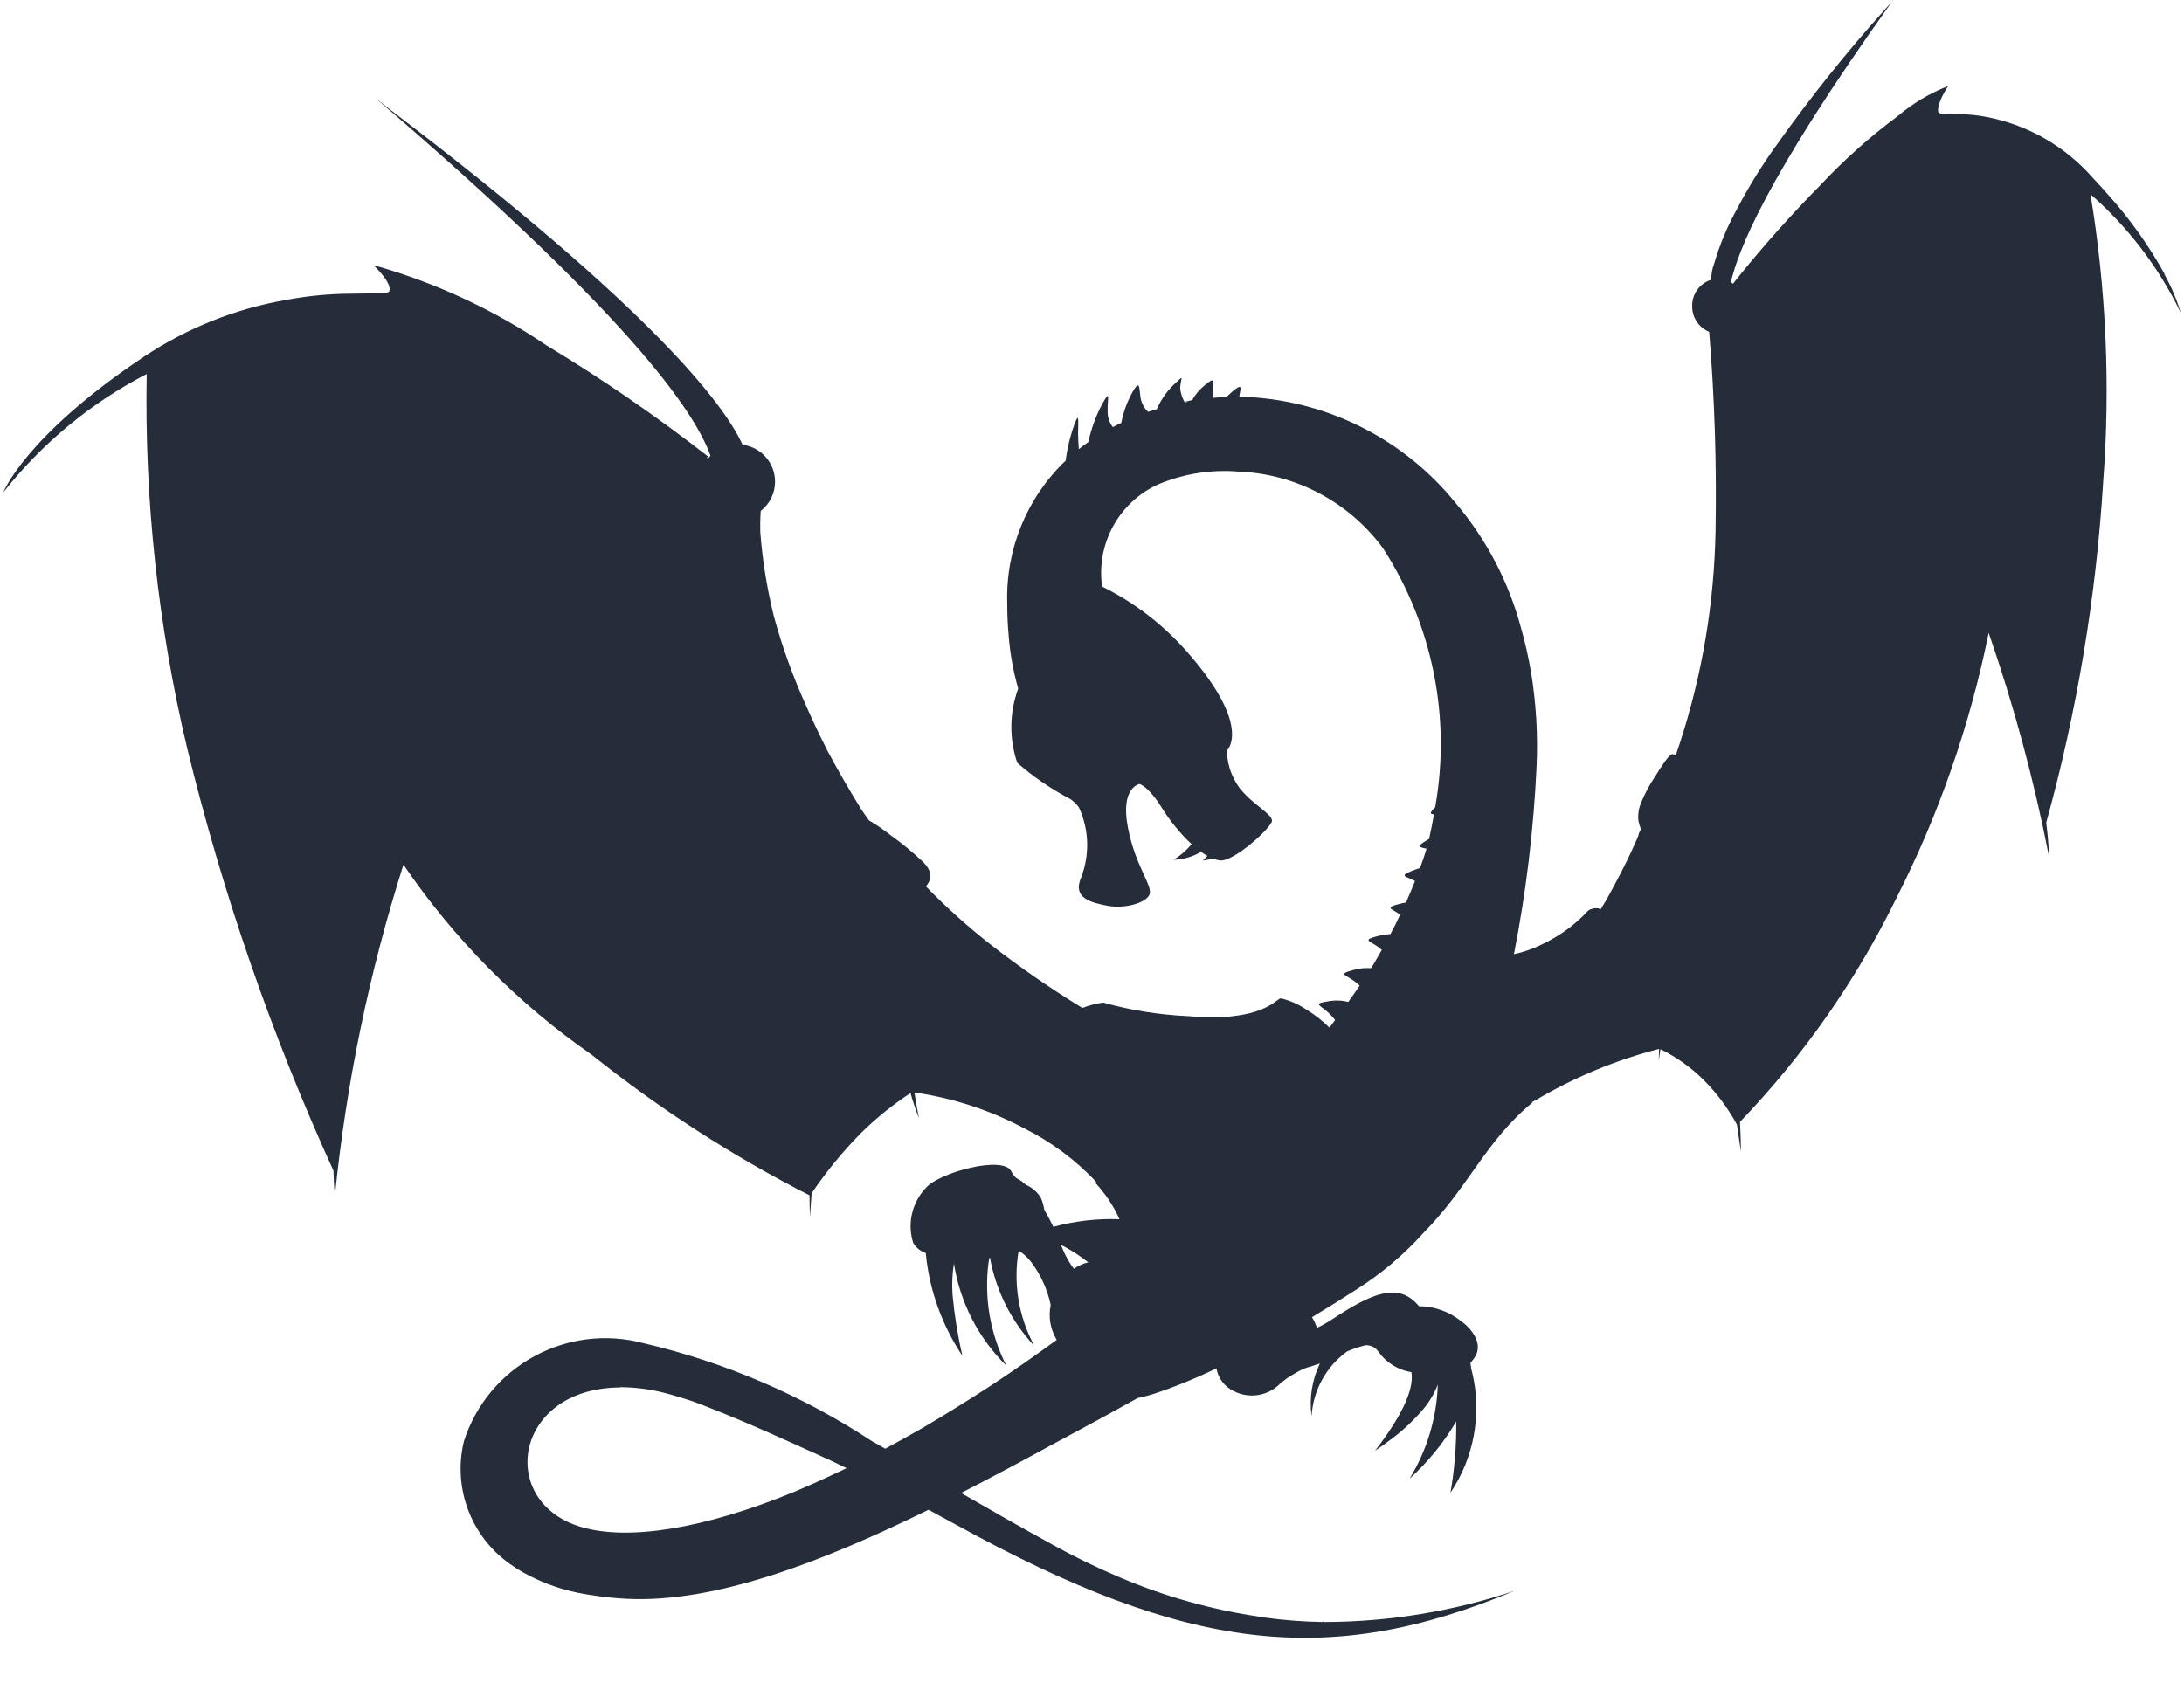 ﻿<?xml version="1.0" encoding="utf-8"?>
<svg version="1.1" xmlns:xlink="http://www.w3.org/1999/xlink" width="48px" height="37px" xmlns="http://www.w3.org/2000/svg">
  <defs>
    <pattern id="BGPattern" patternUnits="userSpaceOnUse" alignment="0 0" imageRepeat="None" />
    <mask fill="white" id="Clip7107">
      <path d="M 41.608 0  L 41.606 0.01  L 41.436 0.199  C 40.588 1.14  39.796 2.131  39.063 3.164  C 38.732 3.62  38.435 4.099  38.174 4.598  C 37.964 4.975  37.797 5.374  37.676 5.788  C 37.632 5.901  37.61 6.021  37.61 6.141  L 37.61 6.149  C 37.357 6.227  37.186 6.463  37.191 6.728  C 37.186 6.975  37.334 7.201  37.564 7.294  C 37.684 8.753  37.731 10.217  37.704 11.681  L 37.696 11.964  C 37.639 13.545  37.347 15.109  36.83 16.604  C 36.807 16.587  36.779 16.578  36.75 16.578  C 36.691 16.584  36.529 16.817  36.372 17.076  C 36.249 17.258  36.146 17.453  36.064 17.657  C 36.027 17.745  36.006 17.84  36.005 17.936  C 36.001 17.995  36.008 18.054  36.025 18.111  C 36.035 18.151  36.049 18.19  36.068 18.227  L 36.062 18.241  C 36.033 18.28  36.014 18.326  36.007 18.374  L 35.983 18.432  C 35.827 18.79  35.655 19.14  35.468 19.483  L 35.315 19.766  C 35.269 19.843  35.222 19.92  35.175 19.995  C 35.162 19.985  35.148 19.976  35.133 19.969  C 35.055 19.956  34.974 19.973  34.908 20.016  C 34.625 20.322  34.287 20.571  33.911 20.75  C 33.708 20.852  33.494 20.928  33.273 20.977  C 33.541 19.616  33.707 18.236  33.771 16.85  C 33.803 16.145  33.76 15.439  33.644 14.742  C 33.647 14.731  33.649 14.72  33.65 14.708  L 33.64 14.728  C 33.587 14.42  33.518 14.116  33.432 13.815  C 33.162 12.799  32.669 11.856  31.989 11.054  C 30.88 9.684  29.249 8.842  27.49 8.731  L 27.241 8.731  C 27.239 8.716  27.239 8.701  27.241 8.687  C 27.283 8.487  27.289 8.433  27.068 8.623  C 27.028 8.657  26.991 8.693  26.954 8.731  C 26.848 8.731  26.755 8.739  26.663 8.745  C 26.656 8.673  26.654 8.601  26.657 8.529  C 26.665 8.378  26.705 8.276  26.483 8.465  C 26.368 8.556  26.272 8.67  26.2 8.798  C 26.101 8.814  26.041 8.828  26.041 8.828  L 26.131 8.828  L 26.037 8.844  C 25.981 8.746  25.947 8.637  25.937 8.525  C 25.957 8.29  26.023 8.246  25.863 8.396  C 25.674 8.56  25.525 8.764  25.425 8.994  L 25.233 9.054  C 25.134 8.96  25.073 8.834  25.062 8.699  C 25.036 8.479  25.038 8.368  24.902 8.599  C 24.778 8.816  24.691 9.052  24.643 9.297  C 24.579 9.327  24.517 9.357  24.458 9.389  C 24.381 9.29  24.341 9.168  24.344 9.044  C 24.334 8.756  24.424 8.523  24.21 8.908  C 24.078 9.164  23.98 9.436  23.919 9.718  C 23.847 9.767  23.778 9.817  23.71 9.875  C 23.701 9.762  23.696 9.649  23.694 9.536  C 23.694 9.253  23.736 8.948  23.56 9.486  C 23.495 9.695  23.448 9.909  23.421 10.126  C 22.567 10.941  22.1 12.081  22.137 13.261  L 22.137 13.275  C 22.137 13.508  22.147 13.729  22.165 13.933  C 22.194 14.341  22.266 14.745  22.378 15.139  C 22.184 15.664  22.177 16.24  22.358 16.77  C 22.715 17.081  23.107 17.348  23.526 17.568  C 23.6 17.618  23.663 17.681  23.714 17.753  C 23.934 18.232  23.953 18.779  23.768 19.273  C 23.554 19.747  23.981 19.841  24.336 19.911  C 24.691 19.981  25.163 19.865  25.259 19.675  C 25.355 19.486  24.952 19.059  24.787 18.18  C 24.621 17.301  25.046 17.235  25.046 17.235  C 25.046 17.235  25.235 17.283  25.518 17.733  C 25.705 18.036  25.93 18.313  26.188 18.557  C 26.077 18.694  25.942 18.811  25.79 18.9  C 26.003 18.896  26.212 18.836  26.396 18.726  C 26.441 18.759  26.489 18.789  26.537 18.816  C 26.505 18.851  26.472 18.884  26.438 18.916  C 26.511 18.909  26.583 18.894  26.653 18.872  C 26.706 18.895  26.763 18.909  26.82 18.916  C 27.13 18.94  27.957 18.182  27.957 18.04  C 27.948 17.991  27.921 17.946  27.881 17.915  C 27.798 17.825  27.642 17.715  27.468 17.562  C 27.39 17.491  27.316 17.413  27.249 17.331  C 27.087 17.113  26.99 16.855  26.968 16.585  L 26.968 16.565  L 26.962 16.503  C 26.974 16.491  26.984 16.477  26.994 16.463  L 26.994 16.471  L 27.002 16.451  C 27.102 16.292  27.301 15.695  26.065 14.302  C 25.547 13.718  24.921 13.24  24.222 12.894  C 24.089 11.948  24.598 11.029  25.471 10.641  L 25.461 10.651  L 25.477 10.639  C 26.03 10.411  26.629 10.318  27.225 10.368  C 28.483 10.417  29.65 11.038  30.396 12.053  C 31.485 13.737  31.895 15.772  31.542 17.747  C 31.407 17.877  31.432 17.897  31.516 17.901  C 31.485 18.084  31.448 18.265  31.407 18.445  L 31.353 18.475  C 31.107 18.623  31.211 18.621  31.353 18.659  L 31.341 18.698  C 31.301 18.828  31.255 18.958  31.209 19.083  C 31.151 19.101  31.093 19.12  31.036 19.143  C 30.767 19.249  30.876 19.263  31.012 19.324  L 31.1 19.368  C 31.036 19.528  30.968 19.687  30.9 19.841  C 30.846 19.849  30.793 19.861  30.741 19.875  C 30.457 19.947  30.565 19.975  30.693 20.054  C 30.72 20.071  30.747 20.089  30.772 20.108  C 30.706 20.252  30.635 20.394  30.559 20.535  C 30.456 20.541  30.354 20.558  30.254 20.585  C 29.975 20.656  30.081 20.684  30.208 20.764  C 30.266 20.798  30.32 20.838  30.37 20.882  C 30.308 20.992  30.245 21.102  30.18 21.211  L 30.134 21.283  C 29.996 21.274  29.857 21.29  29.724 21.33  C 29.441 21.402  29.548 21.43  29.676 21.51  C 29.75 21.556  29.819 21.608  29.883 21.667  C 29.801 21.788  29.717 21.908  29.632 22.026  C 29.482 21.988  29.325 21.985  29.173 22.016  C 28.886 22.056  28.99 22.096  29.108 22.188  C 29.195 22.257  29.274 22.336  29.343 22.423  L 29.219 22.591  C 29.071 22.444  28.907 22.314  28.729 22.206  C 28.554 22.084  28.358 21.996  28.15 21.947  C 28.051 21.947  27.752 22.481  26.123 22.339  C 25.487 22.311  24.857 22.211  24.244 22.04  C 24.089 22.061  23.936 22.101  23.79 22.158  L 23.722 22.118  C 23.052 21.705  22.405 21.256  21.784 20.774  C 21.276 20.377  20.797 19.946  20.348 19.484  C 20.348 19.484  20.621 19.235  20.254 18.918  C 20.042 18.719  19.817 18.535  19.58 18.365  C 19.427 18.244  19.266 18.134  19.098 18.034  C 19.037 17.951  18.979 17.867  18.922 17.781  C 18.668 17.372  18.427 16.954  18.199 16.529  C 18.022 16.183  17.856 15.833  17.7 15.478  C 17.421 14.856  17.19 14.214  17.01 13.556  C 16.86 12.952  16.759 12.336  16.711 11.716  C 16.705 11.555  16.708 11.394  16.719 11.233  C 16.918 11.078  17.034 10.84  17.034 10.588  C 17.034 10.177  16.728 9.83  16.32 9.777  C 15.925 8.912  14.372 6.818  8.59 2.422  L 8.336 2.222  L 8.346 2.23  L 8.275 2.176  C 14.165 7.221  15.312 9.192  15.615 10.016  C 15.596 10.037  15.578 10.059  15.562 10.081  L 15.526 10.056  C 15.543 10.057  15.56 10.054  15.576 10.046  C 14.438 9.158  13.248 8.339  12.012 7.593  C 10.863 6.816  9.598 6.226  8.264 5.844  L 8.21 5.832  C 8.21 5.832  8.621 6.211  8.557 6.401  C 8.537 6.464  8.222 6.444  7.717 6.456  C 7.232 6.458  6.748 6.505  6.272 6.596  C 5.154 6.793  4.09 7.221  3.147 7.852  C 0.547 9.594  0.073 10.824  0.073 10.824  C 0.926 9.742  2 8.855  3.224 8.222  C 3.174 10.987  3.472 13.746  4.111 16.436  C 4.889 19.631  5.966 22.745  7.329 25.737  C 7.337 26.092  7.361 26.279  7.361 26.279  C 7.61 23.81  8.115 21.374  8.867 19.008  C 9.979 20.643  11.382 22.06  13.006 23.188  C 14.493 24.377  16.096 25.413  17.792 26.278  C 17.792 26.591  17.802 26.757  17.802 26.757  C 17.802 26.757  17.812 26.558  17.838 26.233  C 18.161 25.754  18.528 25.307  18.934 24.897  C 19.264 24.573  19.625 24.283  20.011 24.029  C 20.063 24.216  20.125 24.4  20.197 24.58  C 20.157 24.386  20.125 24.201  20.097 24.017  C 20.938 24.136  21.752 24.401  22.502 24.801  C 23.1 25.098  23.64 25.5  24.097 25.987  L 24.069 25.999  C 24.291 26.236  24.472 26.507  24.605 26.803  C 24.114 26.784  23.623 26.841  23.15 26.97  C 23.089 26.842  23.023 26.716  22.95 26.593  C 22.937 26.5  22.911 26.41  22.872 26.324  C 22.794 26.2  22.68 26.103  22.545 26.045  C 22.485 25.986  22.415 25.937  22.338 25.9  C 22.292 25.859  22.255 25.81  22.228 25.754  C 22.061 25.387  20.633 25.778  20.35 26.113  C 20.042 26.436  19.935 26.901  20.071 27.325  C 20.133 27.429  20.231 27.507  20.346 27.545  C 20.423 28.353  20.7 29.13  21.152 29.806  C 21.05 29.368  20.978 28.923  20.936 28.476  C 20.918 28.243  20.928 28.008  20.966 27.778  C 21.099 28.63  21.502 29.416  22.117 30.021  C 21.76 29.317  21.624 28.522  21.728 27.74  L 21.746 27.652  L 21.758 27.652  C 21.889 28.371  22.222 29.038  22.719 29.574  C 22.709 29.557  22.7 29.538  22.691 29.519  L 22.719 29.56  C 22.385 28.931  22.268 28.209  22.386 27.507  L 22.402 27.501  C 22.505 27.569  22.595 27.654  22.669 27.752  C 22.877 28.03  23.021 28.35  23.092 28.689  C 23.037 28.952  23.085 29.226  23.225 29.455  C 22.737 29.812  22.258 30.144  21.79 30.452  C 21.331 30.751  20.813 31.076  20.28 31.389  C 20.001 31.548  19.724 31.704  19.455 31.848  L 19.186 31.694  L 19.17 31.686  C 17.636 30.678  15.936 29.947  14.149 29.529  C 12.466 29.079  10.727 30.028  10.195 31.686  C 9.939 32.743  10.379 33.847  11.291 34.438  L 11.315 34.454  C 11.341 34.474  11.367 34.488  11.395 34.506  L 11.515 34.577  C 11.943 34.814  12.409 34.974  12.893 35.05  L 12.948 35.06  L 12.96 35.06  C 13.232 35.105  13.507 35.135  13.782 35.148  C 15.726 35.241  18.081 34.334  20.407 33.19  C 20.606 33.297  20.806 33.405  21.017 33.521  C 26.096 36.318  29.192 36.681  33.287 34.972  C 31.941 35.422  30.531 35.654  29.112 35.658  C 29.099 35.651  29.086 35.647  29.072 35.646  L 29.072 35.658  C 28.638 35.651  28.205 35.617  27.776 35.558  L 27.716 35.552  L 27.716 35.546  C 26.648 35.392  25.605 35.1  24.613 34.677  C 24.106 34.463  23.61 34.222  23.128 33.955  C 22.455 33.584  21.786 33.205  21.122 32.821  C 21.82 32.466  22.502 32.097  23.168 31.734  C 23.875 31.357  24.507 31.012  24.998 30.737  L 25.016 30.729  L 25.03 30.729  C 25.03 30.729  25.195 30.693  25.349 30.645  C 25.823 30.488  26.286 30.299  26.735 30.081  C 26.773 30.303  26.919 30.492  27.124 30.585  C 27.476 30.763  27.903 30.681  28.164 30.386  L 28.2 30.366  L 28.294 30.292  C 28.394 30.232  28.507 30.159  28.605 30.113  C 28.64 30.098  28.675 30.083  28.711 30.069  C 28.789 30.049  28.866 30.024  28.942 29.995  L 29.008 29.975  C 28.835 30.335  28.772 30.738  28.826 31.134  C 28.859 30.565  29.146 30.042  29.608 29.708  C 29.737 29.653  29.87 29.608  30.007 29.574  C 30.121 29.565  30.231 29.619  30.294 29.714  C 30.465 29.956  30.727 30.119  31.02 30.165  C 31.068 30.464  30.93 30.97  30.222 31.891  L 30.402 31.768  L 30.41 31.762  L 30.553 31.656  C 30.796 31.477  31.019 31.274  31.219 31.048  C 31.383 30.871  31.512 30.665  31.6 30.44  C 31.576 31.171  31.362 31.882  30.98 32.506  C 31.383 32.141  31.729 31.718  32.005 31.249  C 32.01 31.774  31.968 32.298  31.879 32.815  C 32.4 32.038  32.572 31.08  32.356 30.171  L 32.336 30.099  C 32.332 30.055  32.326 30.012  32.316 29.969  L 32.4 29.856  C 32.635 29.525  32.3 29.17  32.092 29.028  C 31.833 28.827  31.515 28.717  31.187 28.715  C 30.739 28.177  30.17 28.416  29.277 29.004  C 29.171 29.074  29.061 29.136  28.946 29.19  C 28.916 29.109  28.88 29.031  28.836 28.956  C 29.155 28.765  29.486 28.558  29.821 28.342  C 30.358 28.001  30.847 27.588  31.273 27.116  C 32.29 26.085  32.649 25.082  33.686 24.233  L 33.66 24.233  L 33.779 24.169  C 34.617 23.675  35.521 23.301  36.463 23.059  L 36.457 23.314  L 36.493 23.065  C 36.849 23.239  37.173 23.471  37.452 23.751  C 37.738 24.038  37.981 24.366  38.174 24.722  L 38.262 25.32  C 38.262 25.32  38.262 25.087  38.242 24.662  C 39.636 23.211  40.795 21.551  41.679 19.743  C 42.615 17.9  43.297 15.939  43.707 13.913  C 44.264 15.519  44.707 17.162  45.033 18.83  C 45.033 18.83  45.033 18.565  44.972 18.084  C 45.648 15.639  46.067 13.129  46.223 10.597  C 46.384 8.484  46.29 6.36  45.944 4.269  C 46.774 4.996  47.449 5.882  47.929 6.876  C 47.837 6.572  47.712 6.28  47.554 6.005  L 47.594 6.059  C 47.237 5.41  46.806 4.804  46.309 4.254  C 46.207 4.138  46.103 4.023  45.996 3.911  C 45.39 3.217  44.569 2.745  43.663 2.571  C 43.461 2.531  43.256 2.511  43.049 2.511  L 43.011 2.511  C 42.762 2.505  42.613 2.511  42.599 2.46  C 42.559 2.27  42.818 1.891  42.818 1.891  C 42.415 2.047  42.042 2.269  41.713 2.549  C 41.102 3.002  40.532 3.509  40.013 4.065  C 39.389 4.697  38.798 5.358  38.238 6.049  L 38.088 6.238  C 38.074 6.226  38.059 6.214  38.042 6.204  C 38.194 5.544  38.764 3.975  41.608 0  Z M 23.864 22.181  L 23.84 22.169  L 23.864 22.181  Z M 23.35 27.445  L 23.316 27.365  C 23.53 27.474  23.732 27.603  23.92 27.752  L 23.91 27.752  C 23.8 27.78  23.695 27.827  23.601 27.892  C 23.498 27.755  23.413 27.604  23.35 27.445  Z M 13.632 30.501  L 13.632 30.495  C 13.922 30.497  14.211 30.53  14.494 30.594  L 14.534 30.604  L 14.568 30.612  C 14.787 30.666  15.012 30.736  15.24 30.812  L 15.353 30.854  C 15.734 31.001  16.141 31.165  16.571 31.352  C 17.21 31.629  17.806 31.904  18.242 32.1  L 18.607 32.275  C 18.167 32.487  17.762 32.666  17.457 32.796  C 15.435 33.625  13.808 33.864  12.795 33.575  C 10.911 33.039  11.28 30.513  13.632 30.501  Z " fill-rule="evenodd" />
    </mask>
  </defs>
  <g>
    <path d="M 41.608 0  L 41.606 0.01  L 41.436 0.199  C 40.588 1.14  39.796 2.131  39.063 3.164  C 38.732 3.62  38.435 4.099  38.174 4.598  C 37.964 4.975  37.797 5.374  37.676 5.788  C 37.632 5.901  37.61 6.021  37.61 6.141  L 37.61 6.149  C 37.357 6.227  37.186 6.463  37.191 6.728  C 37.186 6.975  37.334 7.201  37.564 7.294  C 37.684 8.753  37.731 10.217  37.704 11.681  L 37.696 11.964  C 37.639 13.545  37.347 15.109  36.83 16.604  C 36.807 16.587  36.779 16.578  36.75 16.578  C 36.691 16.584  36.529 16.817  36.372 17.076  C 36.249 17.258  36.146 17.453  36.064 17.657  C 36.027 17.745  36.006 17.84  36.005 17.936  C 36.001 17.995  36.008 18.054  36.025 18.111  C 36.035 18.151  36.049 18.19  36.068 18.227  L 36.062 18.241  C 36.033 18.28  36.014 18.326  36.007 18.374  L 35.983 18.432  C 35.827 18.79  35.655 19.14  35.468 19.483  L 35.315 19.766  C 35.269 19.843  35.222 19.92  35.175 19.995  C 35.162 19.985  35.148 19.976  35.133 19.969  C 35.055 19.956  34.974 19.973  34.908 20.016  C 34.625 20.322  34.287 20.571  33.911 20.75  C 33.708 20.852  33.494 20.928  33.273 20.977  C 33.541 19.616  33.707 18.236  33.771 16.85  C 33.803 16.145  33.76 15.439  33.644 14.742  C 33.647 14.731  33.649 14.72  33.65 14.708  L 33.64 14.728  C 33.587 14.42  33.518 14.116  33.432 13.815  C 33.162 12.799  32.669 11.856  31.989 11.054  C 30.88 9.684  29.249 8.842  27.49 8.731  L 27.241 8.731  C 27.239 8.716  27.239 8.701  27.241 8.687  C 27.283 8.487  27.289 8.433  27.068 8.623  C 27.028 8.657  26.991 8.693  26.954 8.731  C 26.848 8.731  26.755 8.739  26.663 8.745  C 26.656 8.673  26.654 8.601  26.657 8.529  C 26.665 8.378  26.705 8.276  26.483 8.465  C 26.368 8.556  26.272 8.67  26.2 8.798  C 26.101 8.814  26.041 8.828  26.041 8.828  L 26.131 8.828  L 26.037 8.844  C 25.981 8.746  25.947 8.637  25.937 8.525  C 25.957 8.29  26.023 8.246  25.863 8.396  C 25.674 8.56  25.525 8.764  25.425 8.994  L 25.233 9.054  C 25.134 8.96  25.073 8.834  25.062 8.699  C 25.036 8.479  25.038 8.368  24.902 8.599  C 24.778 8.816  24.691 9.052  24.643 9.297  C 24.579 9.327  24.517 9.357  24.458 9.389  C 24.381 9.29  24.341 9.168  24.344 9.044  C 24.334 8.756  24.424 8.523  24.21 8.908  C 24.078 9.164  23.98 9.436  23.919 9.718  C 23.847 9.767  23.778 9.817  23.71 9.875  C 23.701 9.762  23.696 9.649  23.694 9.536  C 23.694 9.253  23.736 8.948  23.56 9.486  C 23.495 9.695  23.448 9.909  23.421 10.126  C 22.567 10.941  22.1 12.081  22.137 13.261  L 22.137 13.275  C 22.137 13.508  22.147 13.729  22.165 13.933  C 22.194 14.341  22.266 14.745  22.378 15.139  C 22.184 15.664  22.177 16.24  22.358 16.77  C 22.715 17.081  23.107 17.348  23.526 17.568  C 23.6 17.618  23.663 17.681  23.714 17.753  C 23.934 18.232  23.953 18.779  23.768 19.273  C 23.554 19.747  23.981 19.841  24.336 19.911  C 24.691 19.981  25.163 19.865  25.259 19.675  C 25.355 19.486  24.952 19.059  24.787 18.18  C 24.621 17.301  25.046 17.235  25.046 17.235  C 25.046 17.235  25.235 17.283  25.518 17.733  C 25.705 18.036  25.93 18.313  26.188 18.557  C 26.077 18.694  25.942 18.811  25.79 18.9  C 26.003 18.896  26.212 18.836  26.396 18.726  C 26.441 18.759  26.489 18.789  26.537 18.816  C 26.505 18.851  26.472 18.884  26.438 18.916  C 26.511 18.909  26.583 18.894  26.653 18.872  C 26.706 18.895  26.763 18.909  26.82 18.916  C 27.13 18.94  27.957 18.182  27.957 18.04  C 27.948 17.991  27.921 17.946  27.881 17.915  C 27.798 17.825  27.642 17.715  27.468 17.562  C 27.39 17.491  27.316 17.413  27.249 17.331  C 27.087 17.113  26.99 16.855  26.968 16.585  L 26.968 16.565  L 26.962 16.503  C 26.974 16.491  26.984 16.477  26.994 16.463  L 26.994 16.471  L 27.002 16.451  C 27.102 16.292  27.301 15.695  26.065 14.302  C 25.547 13.718  24.921 13.24  24.222 12.894  C 24.089 11.948  24.598 11.029  25.471 10.641  L 25.461 10.651  L 25.477 10.639  C 26.03 10.411  26.629 10.318  27.225 10.368  C 28.483 10.417  29.65 11.038  30.396 12.053  C 31.485 13.737  31.895 15.772  31.542 17.747  C 31.407 17.877  31.432 17.897  31.516 17.901  C 31.485 18.084  31.448 18.265  31.407 18.445  L 31.353 18.475  C 31.107 18.623  31.211 18.621  31.353 18.659  L 31.341 18.698  C 31.301 18.828  31.255 18.958  31.209 19.083  C 31.151 19.101  31.093 19.12  31.036 19.143  C 30.767 19.249  30.876 19.263  31.012 19.324  L 31.1 19.368  C 31.036 19.528  30.968 19.687  30.9 19.841  C 30.846 19.849  30.793 19.861  30.741 19.875  C 30.457 19.947  30.565 19.975  30.693 20.054  C 30.72 20.071  30.747 20.089  30.772 20.108  C 30.706 20.252  30.635 20.394  30.559 20.535  C 30.456 20.541  30.354 20.558  30.254 20.585  C 29.975 20.656  30.081 20.684  30.208 20.764  C 30.266 20.798  30.32 20.838  30.37 20.882  C 30.308 20.992  30.245 21.102  30.18 21.211  L 30.134 21.283  C 29.996 21.274  29.857 21.29  29.724 21.33  C 29.441 21.402  29.548 21.43  29.676 21.51  C 29.75 21.556  29.819 21.608  29.883 21.667  C 29.801 21.788  29.717 21.908  29.632 22.026  C 29.482 21.988  29.325 21.985  29.173 22.016  C 28.886 22.056  28.99 22.096  29.108 22.188  C 29.195 22.257  29.274 22.336  29.343 22.423  L 29.219 22.591  C 29.071 22.444  28.907 22.314  28.729 22.206  C 28.554 22.084  28.358 21.996  28.15 21.947  C 28.051 21.947  27.752 22.481  26.123 22.339  C 25.487 22.311  24.857 22.211  24.244 22.04  C 24.089 22.061  23.936 22.101  23.79 22.158  L 23.722 22.118  C 23.052 21.705  22.405 21.256  21.784 20.774  C 21.276 20.377  20.797 19.946  20.348 19.484  C 20.348 19.484  20.621 19.235  20.254 18.918  C 20.042 18.719  19.817 18.535  19.58 18.365  C 19.427 18.244  19.266 18.134  19.098 18.034  C 19.037 17.951  18.979 17.867  18.922 17.781  C 18.668 17.372  18.427 16.954  18.199 16.529  C 18.022 16.183  17.856 15.833  17.7 15.478  C 17.421 14.856  17.19 14.214  17.01 13.556  C 16.86 12.952  16.759 12.336  16.711 11.716  C 16.705 11.555  16.708 11.394  16.719 11.233  C 16.918 11.078  17.034 10.84  17.034 10.588  C 17.034 10.177  16.728 9.83  16.32 9.777  C 15.925 8.912  14.372 6.818  8.59 2.422  L 8.336 2.222  L 8.346 2.23  L 8.275 2.176  C 14.165 7.221  15.312 9.192  15.615 10.016  C 15.596 10.037  15.578 10.059  15.562 10.081  L 15.526 10.056  C 15.543 10.057  15.56 10.054  15.576 10.046  C 14.438 9.158  13.248 8.339  12.012 7.593  C 10.863 6.816  9.598 6.226  8.264 5.844  L 8.21 5.832  C 8.21 5.832  8.621 6.211  8.557 6.401  C 8.537 6.464  8.222 6.444  7.717 6.456  C 7.232 6.458  6.748 6.505  6.272 6.596  C 5.154 6.793  4.09 7.221  3.147 7.852  C 0.547 9.594  0.073 10.824  0.073 10.824  C 0.926 9.742  2 8.855  3.224 8.222  C 3.174 10.987  3.472 13.746  4.111 16.436  C 4.889 19.631  5.966 22.745  7.329 25.737  C 7.337 26.092  7.361 26.279  7.361 26.279  C 7.61 23.81  8.115 21.374  8.867 19.008  C 9.979 20.643  11.382 22.06  13.006 23.188  C 14.493 24.377  16.096 25.413  17.792 26.278  C 17.792 26.591  17.802 26.757  17.802 26.757  C 17.802 26.757  17.812 26.558  17.838 26.233  C 18.161 25.754  18.528 25.307  18.934 24.897  C 19.264 24.573  19.625 24.283  20.011 24.029  C 20.063 24.216  20.125 24.4  20.197 24.58  C 20.157 24.386  20.125 24.201  20.097 24.017  C 20.938 24.136  21.752 24.401  22.502 24.801  C 23.1 25.098  23.64 25.5  24.097 25.987  L 24.069 25.999  C 24.291 26.236  24.472 26.507  24.605 26.803  C 24.114 26.784  23.623 26.841  23.15 26.97  C 23.089 26.842  23.023 26.716  22.95 26.593  C 22.937 26.5  22.911 26.41  22.872 26.324  C 22.794 26.2  22.68 26.103  22.545 26.045  C 22.485 25.986  22.415 25.937  22.338 25.9  C 22.292 25.859  22.255 25.81  22.228 25.754  C 22.061 25.387  20.633 25.778  20.35 26.113  C 20.042 26.436  19.935 26.901  20.071 27.325  C 20.133 27.429  20.231 27.507  20.346 27.545  C 20.423 28.353  20.7 29.13  21.152 29.806  C 21.05 29.368  20.978 28.923  20.936 28.476  C 20.918 28.243  20.928 28.008  20.966 27.778  C 21.099 28.63  21.502 29.416  22.117 30.021  C 21.76 29.317  21.624 28.522  21.728 27.74  L 21.746 27.652  L 21.758 27.652  C 21.889 28.371  22.222 29.038  22.719 29.574  C 22.709 29.557  22.7 29.538  22.691 29.519  L 22.719 29.56  C 22.385 28.931  22.268 28.209  22.386 27.507  L 22.402 27.501  C 22.505 27.569  22.595 27.654  22.669 27.752  C 22.877 28.03  23.021 28.35  23.092 28.689  C 23.037 28.952  23.085 29.226  23.225 29.455  C 22.737 29.812  22.258 30.144  21.79 30.452  C 21.331 30.751  20.813 31.076  20.28 31.389  C 20.001 31.548  19.724 31.704  19.455 31.848  L 19.186 31.694  L 19.17 31.686  C 17.636 30.678  15.936 29.947  14.149 29.529  C 12.466 29.079  10.727 30.028  10.195 31.686  C 9.939 32.743  10.379 33.847  11.291 34.438  L 11.315 34.454  C 11.341 34.474  11.367 34.488  11.395 34.506  L 11.515 34.577  C 11.943 34.814  12.409 34.974  12.893 35.05  L 12.948 35.06  L 12.96 35.06  C 13.232 35.105  13.507 35.135  13.782 35.148  C 15.726 35.241  18.081 34.334  20.407 33.19  C 20.606 33.297  20.806 33.405  21.017 33.521  C 26.096 36.318  29.192 36.681  33.287 34.972  C 31.941 35.422  30.531 35.654  29.112 35.658  C 29.099 35.651  29.086 35.647  29.072 35.646  L 29.072 35.658  C 28.638 35.651  28.205 35.617  27.776 35.558  L 27.716 35.552  L 27.716 35.546  C 26.648 35.392  25.605 35.1  24.613 34.677  C 24.106 34.463  23.61 34.222  23.128 33.955  C 22.455 33.584  21.786 33.205  21.122 32.821  C 21.82 32.466  22.502 32.097  23.168 31.734  C 23.875 31.357  24.507 31.012  24.998 30.737  L 25.016 30.729  L 25.03 30.729  C 25.03 30.729  25.195 30.693  25.349 30.645  C 25.823 30.488  26.286 30.299  26.735 30.081  C 26.773 30.303  26.919 30.492  27.124 30.585  C 27.476 30.763  27.903 30.681  28.164 30.386  L 28.2 30.366  L 28.294 30.292  C 28.394 30.232  28.507 30.159  28.605 30.113  C 28.64 30.098  28.675 30.083  28.711 30.069  C 28.789 30.049  28.866 30.024  28.942 29.995  L 29.008 29.975  C 28.835 30.335  28.772 30.738  28.826 31.134  C 28.859 30.565  29.146 30.042  29.608 29.708  C 29.737 29.653  29.87 29.608  30.007 29.574  C 30.121 29.565  30.231 29.619  30.294 29.714  C 30.465 29.956  30.727 30.119  31.02 30.165  C 31.068 30.464  30.93 30.97  30.222 31.891  L 30.402 31.768  L 30.41 31.762  L 30.553 31.656  C 30.796 31.477  31.019 31.274  31.219 31.048  C 31.383 30.871  31.512 30.665  31.6 30.44  C 31.576 31.171  31.362 31.882  30.98 32.506  C 31.383 32.141  31.729 31.718  32.005 31.249  C 32.01 31.774  31.968 32.298  31.879 32.815  C 32.4 32.038  32.572 31.08  32.356 30.171  L 32.336 30.099  C 32.332 30.055  32.326 30.012  32.316 29.969  L 32.4 29.856  C 32.635 29.525  32.3 29.17  32.092 29.028  C 31.833 28.827  31.515 28.717  31.187 28.715  C 30.739 28.177  30.17 28.416  29.277 29.004  C 29.171 29.074  29.061 29.136  28.946 29.19  C 28.916 29.109  28.88 29.031  28.836 28.956  C 29.155 28.765  29.486 28.558  29.821 28.342  C 30.358 28.001  30.847 27.588  31.273 27.116  C 32.29 26.085  32.649 25.082  33.686 24.233  L 33.66 24.233  L 33.779 24.169  C 34.617 23.675  35.521 23.301  36.463 23.059  L 36.457 23.314  L 36.493 23.065  C 36.849 23.239  37.173 23.471  37.452 23.751  C 37.738 24.038  37.981 24.366  38.174 24.722  L 38.262 25.32  C 38.262 25.32  38.262 25.087  38.242 24.662  C 39.636 23.211  40.795 21.551  41.679 19.743  C 42.615 17.9  43.297 15.939  43.707 13.913  C 44.264 15.519  44.707 17.162  45.033 18.83  C 45.033 18.83  45.033 18.565  44.972 18.084  C 45.648 15.639  46.067 13.129  46.223 10.597  C 46.384 8.484  46.29 6.36  45.944 4.269  C 46.774 4.996  47.449 5.882  47.929 6.876  C 47.837 6.572  47.712 6.28  47.554 6.005  L 47.594 6.059  C 47.237 5.41  46.806 4.804  46.309 4.254  C 46.207 4.138  46.103 4.023  45.996 3.911  C 45.39 3.217  44.569 2.745  43.663 2.571  C 43.461 2.531  43.256 2.511  43.049 2.511  L 43.011 2.511  C 42.762 2.505  42.613 2.511  42.599 2.46  C 42.559 2.27  42.818 1.891  42.818 1.891  C 42.415 2.047  42.042 2.269  41.713 2.549  C 41.102 3.002  40.532 3.509  40.013 4.065  C 39.389 4.697  38.798 5.358  38.238 6.049  L 38.088 6.238  C 38.074 6.226  38.059 6.214  38.042 6.204  C 38.194 5.544  38.764 3.975  41.608 0  Z M 23.864 22.181  L 23.84 22.169  L 23.864 22.181  Z M 23.35 27.445  L 23.316 27.365  C 23.53 27.474  23.732 27.603  23.92 27.752  L 23.91 27.752  C 23.8 27.78  23.695 27.827  23.601 27.892  C 23.498 27.755  23.413 27.604  23.35 27.445  Z M 13.632 30.501  L 13.632 30.495  C 13.922 30.497  14.211 30.53  14.494 30.594  L 14.534 30.604  L 14.568 30.612  C 14.787 30.666  15.012 30.736  15.24 30.812  L 15.353 30.854  C 15.734 31.001  16.141 31.165  16.571 31.352  C 17.21 31.629  17.806 31.904  18.242 32.1  L 18.607 32.275  C 18.167 32.487  17.762 32.666  17.457 32.796  C 15.435 33.625  13.808 33.864  12.795 33.575  C 10.911 33.039  11.28 30.513  13.632 30.501  Z " fill-rule="nonzero" fill="rgba(38, 45, 58, 1)" stroke="none" class="fill" />
    <path d="M 41.608 0  L 41.606 0.01  L 41.436 0.199  C 40.588 1.14  39.796 2.131  39.063 3.164  C 38.732 3.62  38.435 4.099  38.174 4.598  C 37.964 4.975  37.797 5.374  37.676 5.788  C 37.632 5.901  37.61 6.021  37.61 6.141  L 37.61 6.149  C 37.357 6.227  37.186 6.463  37.191 6.728  C 37.186 6.975  37.334 7.201  37.564 7.294  C 37.684 8.753  37.731 10.217  37.704 11.681  L 37.696 11.964  C 37.639 13.545  37.347 15.109  36.83 16.604  C 36.807 16.587  36.779 16.578  36.75 16.578  C 36.691 16.584  36.529 16.817  36.372 17.076  C 36.249 17.258  36.146 17.453  36.064 17.657  C 36.027 17.745  36.006 17.84  36.005 17.936  C 36.001 17.995  36.008 18.054  36.025 18.111  C 36.035 18.151  36.049 18.19  36.068 18.227  L 36.062 18.241  C 36.033 18.28  36.014 18.326  36.007 18.374  L 35.983 18.432  C 35.827 18.79  35.655 19.14  35.468 19.483  L 35.315 19.766  C 35.269 19.843  35.222 19.92  35.175 19.995  C 35.162 19.985  35.148 19.976  35.133 19.969  C 35.055 19.956  34.974 19.973  34.908 20.016  C 34.625 20.322  34.287 20.571  33.911 20.75  C 33.708 20.852  33.494 20.928  33.273 20.977  C 33.541 19.616  33.707 18.236  33.771 16.85  C 33.803 16.145  33.76 15.439  33.644 14.742  C 33.647 14.731  33.649 14.72  33.65 14.708  L 33.64 14.728  C 33.587 14.42  33.518 14.116  33.432 13.815  C 33.162 12.799  32.669 11.856  31.989 11.054  C 30.88 9.684  29.249 8.842  27.49 8.731  L 27.241 8.731  C 27.239 8.716  27.239 8.701  27.241 8.687  C 27.283 8.487  27.289 8.433  27.068 8.623  C 27.028 8.657  26.991 8.693  26.954 8.731  C 26.848 8.731  26.755 8.739  26.663 8.745  C 26.656 8.673  26.654 8.601  26.657 8.529  C 26.665 8.378  26.705 8.276  26.483 8.465  C 26.368 8.556  26.272 8.67  26.2 8.798  C 26.101 8.814  26.041 8.828  26.041 8.828  L 26.131 8.828  L 26.037 8.844  C 25.981 8.746  25.947 8.637  25.937 8.525  C 25.957 8.29  26.023 8.246  25.863 8.396  C 25.674 8.56  25.525 8.764  25.425 8.994  L 25.233 9.054  C 25.134 8.96  25.073 8.834  25.062 8.699  C 25.036 8.479  25.038 8.368  24.902 8.599  C 24.778 8.816  24.691 9.052  24.643 9.297  C 24.579 9.327  24.517 9.357  24.458 9.389  C 24.381 9.29  24.341 9.168  24.344 9.044  C 24.334 8.756  24.424 8.523  24.21 8.908  C 24.078 9.164  23.98 9.436  23.919 9.718  C 23.847 9.767  23.778 9.817  23.71 9.875  C 23.701 9.762  23.696 9.649  23.694 9.536  C 23.694 9.253  23.736 8.948  23.56 9.486  C 23.495 9.695  23.448 9.909  23.421 10.126  C 22.567 10.941  22.1 12.081  22.137 13.261  L 22.137 13.275  C 22.137 13.508  22.147 13.729  22.165 13.933  C 22.194 14.341  22.266 14.745  22.378 15.139  C 22.184 15.664  22.177 16.24  22.358 16.77  C 22.715 17.081  23.107 17.348  23.526 17.568  C 23.6 17.618  23.663 17.681  23.714 17.753  C 23.934 18.232  23.953 18.779  23.768 19.273  C 23.554 19.747  23.981 19.841  24.336 19.911  C 24.691 19.981  25.163 19.865  25.259 19.675  C 25.355 19.486  24.952 19.059  24.787 18.18  C 24.621 17.301  25.046 17.235  25.046 17.235  C 25.046 17.235  25.235 17.283  25.518 17.733  C 25.705 18.036  25.93 18.313  26.188 18.557  C 26.077 18.694  25.942 18.811  25.79 18.9  C 26.003 18.896  26.212 18.836  26.396 18.726  C 26.441 18.759  26.489 18.789  26.537 18.816  C 26.505 18.851  26.472 18.884  26.438 18.916  C 26.511 18.909  26.583 18.894  26.653 18.872  C 26.706 18.895  26.763 18.909  26.82 18.916  C 27.13 18.94  27.957 18.182  27.957 18.04  C 27.948 17.991  27.921 17.946  27.881 17.915  C 27.798 17.825  27.642 17.715  27.468 17.562  C 27.39 17.491  27.316 17.413  27.249 17.331  C 27.087 17.113  26.99 16.855  26.968 16.585  L 26.968 16.565  L 26.962 16.503  C 26.974 16.491  26.984 16.477  26.994 16.463  L 26.994 16.471  L 27.002 16.451  C 27.102 16.292  27.301 15.695  26.065 14.302  C 25.547 13.718  24.921 13.24  24.222 12.894  C 24.089 11.948  24.598 11.029  25.471 10.641  L 25.461 10.651  L 25.477 10.639  C 26.03 10.411  26.629 10.318  27.225 10.368  C 28.483 10.417  29.65 11.038  30.396 12.053  C 31.485 13.737  31.895 15.772  31.542 17.747  C 31.407 17.877  31.432 17.897  31.516 17.901  C 31.485 18.084  31.448 18.265  31.407 18.445  L 31.353 18.475  C 31.107 18.623  31.211 18.621  31.353 18.659  L 31.341 18.698  C 31.301 18.828  31.255 18.958  31.209 19.083  C 31.151 19.101  31.093 19.12  31.036 19.143  C 30.767 19.249  30.876 19.263  31.012 19.324  L 31.1 19.368  C 31.036 19.528  30.968 19.687  30.9 19.841  C 30.846 19.849  30.793 19.861  30.741 19.875  C 30.457 19.947  30.565 19.975  30.693 20.054  C 30.72 20.071  30.747 20.089  30.772 20.108  C 30.706 20.252  30.635 20.394  30.559 20.535  C 30.456 20.541  30.354 20.558  30.254 20.585  C 29.975 20.656  30.081 20.684  30.208 20.764  C 30.266 20.798  30.32 20.838  30.37 20.882  C 30.308 20.992  30.245 21.102  30.18 21.211  L 30.134 21.283  C 29.996 21.274  29.857 21.29  29.724 21.33  C 29.441 21.402  29.548 21.43  29.676 21.51  C 29.75 21.556  29.819 21.608  29.883 21.667  C 29.801 21.788  29.717 21.908  29.632 22.026  C 29.482 21.988  29.325 21.985  29.173 22.016  C 28.886 22.056  28.99 22.096  29.108 22.188  C 29.195 22.257  29.274 22.336  29.343 22.423  L 29.219 22.591  C 29.071 22.444  28.907 22.314  28.729 22.206  C 28.554 22.084  28.358 21.996  28.15 21.947  C 28.051 21.947  27.752 22.481  26.123 22.339  C 25.487 22.311  24.857 22.211  24.244 22.04  C 24.089 22.061  23.936 22.101  23.79 22.158  L 23.722 22.118  C 23.052 21.705  22.405 21.256  21.784 20.774  C 21.276 20.377  20.797 19.946  20.348 19.484  C 20.348 19.484  20.621 19.235  20.254 18.918  C 20.042 18.719  19.817 18.535  19.58 18.365  C 19.427 18.244  19.266 18.134  19.098 18.034  C 19.037 17.951  18.979 17.867  18.922 17.781  C 18.668 17.372  18.427 16.954  18.199 16.529  C 18.022 16.183  17.856 15.833  17.7 15.478  C 17.421 14.856  17.19 14.214  17.01 13.556  C 16.86 12.952  16.759 12.336  16.711 11.716  C 16.705 11.555  16.708 11.394  16.719 11.233  C 16.918 11.078  17.034 10.84  17.034 10.588  C 17.034 10.177  16.728 9.83  16.32 9.777  C 15.925 8.912  14.372 6.818  8.59 2.422  L 8.336 2.222  L 8.346 2.23  L 8.275 2.176  C 14.165 7.221  15.312 9.192  15.615 10.016  C 15.596 10.037  15.578 10.059  15.562 10.081  L 15.526 10.056  C 15.543 10.057  15.56 10.054  15.576 10.046  C 14.438 9.158  13.248 8.339  12.012 7.593  C 10.863 6.816  9.598 6.226  8.264 5.844  L 8.21 5.832  C 8.21 5.832  8.621 6.211  8.557 6.401  C 8.537 6.464  8.222 6.444  7.717 6.456  C 7.232 6.458  6.748 6.505  6.272 6.596  C 5.154 6.793  4.09 7.221  3.147 7.852  C 0.547 9.594  0.073 10.824  0.073 10.824  C 0.926 9.742  2 8.855  3.224 8.222  C 3.174 10.987  3.472 13.746  4.111 16.436  C 4.889 19.631  5.966 22.745  7.329 25.737  C 7.337 26.092  7.361 26.279  7.361 26.279  C 7.61 23.81  8.115 21.374  8.867 19.008  C 9.979 20.643  11.382 22.06  13.006 23.188  C 14.493 24.377  16.096 25.413  17.792 26.278  C 17.792 26.591  17.802 26.757  17.802 26.757  C 17.802 26.757  17.812 26.558  17.838 26.233  C 18.161 25.754  18.528 25.307  18.934 24.897  C 19.264 24.573  19.625 24.283  20.011 24.029  C 20.063 24.216  20.125 24.4  20.197 24.58  C 20.157 24.386  20.125 24.201  20.097 24.017  C 20.938 24.136  21.752 24.401  22.502 24.801  C 23.1 25.098  23.64 25.5  24.097 25.987  L 24.069 25.999  C 24.291 26.236  24.472 26.507  24.605 26.803  C 24.114 26.784  23.623 26.841  23.15 26.97  C 23.089 26.842  23.023 26.716  22.95 26.593  C 22.937 26.5  22.911 26.41  22.872 26.324  C 22.794 26.2  22.68 26.103  22.545 26.045  C 22.485 25.986  22.415 25.937  22.338 25.9  C 22.292 25.859  22.255 25.81  22.228 25.754  C 22.061 25.387  20.633 25.778  20.35 26.113  C 20.042 26.436  19.935 26.901  20.071 27.325  C 20.133 27.429  20.231 27.507  20.346 27.545  C 20.423 28.353  20.7 29.13  21.152 29.806  C 21.05 29.368  20.978 28.923  20.936 28.476  C 20.918 28.243  20.928 28.008  20.966 27.778  C 21.099 28.63  21.502 29.416  22.117 30.021  C 21.76 29.317  21.624 28.522  21.728 27.74  L 21.746 27.652  L 21.758 27.652  C 21.889 28.371  22.222 29.038  22.719 29.574  C 22.709 29.557  22.7 29.538  22.691 29.519  L 22.719 29.56  C 22.385 28.931  22.268 28.209  22.386 27.507  L 22.402 27.501  C 22.505 27.569  22.595 27.654  22.669 27.752  C 22.877 28.03  23.021 28.35  23.092 28.689  C 23.037 28.952  23.085 29.226  23.225 29.455  C 22.737 29.812  22.258 30.144  21.79 30.452  C 21.331 30.751  20.813 31.076  20.28 31.389  C 20.001 31.548  19.724 31.704  19.455 31.848  L 19.186 31.694  L 19.17 31.686  C 17.636 30.678  15.936 29.947  14.149 29.529  C 12.466 29.079  10.727 30.028  10.195 31.686  C 9.939 32.743  10.379 33.847  11.291 34.438  L 11.315 34.454  C 11.341 34.474  11.367 34.488  11.395 34.506  L 11.515 34.577  C 11.943 34.814  12.409 34.974  12.893 35.05  L 12.948 35.06  L 12.96 35.06  C 13.232 35.105  13.507 35.135  13.782 35.148  C 15.726 35.241  18.081 34.334  20.407 33.19  C 20.606 33.297  20.806 33.405  21.017 33.521  C 26.096 36.318  29.192 36.681  33.287 34.972  C 31.941 35.422  30.531 35.654  29.112 35.658  C 29.099 35.651  29.086 35.647  29.072 35.646  L 29.072 35.658  C 28.638 35.651  28.205 35.617  27.776 35.558  L 27.716 35.552  L 27.716 35.546  C 26.648 35.392  25.605 35.1  24.613 34.677  C 24.106 34.463  23.61 34.222  23.128 33.955  C 22.455 33.584  21.786 33.205  21.122 32.821  C 21.82 32.466  22.502 32.097  23.168 31.734  C 23.875 31.357  24.507 31.012  24.998 30.737  L 25.016 30.729  L 25.03 30.729  C 25.03 30.729  25.195 30.693  25.349 30.645  C 25.823 30.488  26.286 30.299  26.735 30.081  C 26.773 30.303  26.919 30.492  27.124 30.585  C 27.476 30.763  27.903 30.681  28.164 30.386  L 28.2 30.366  L 28.294 30.292  C 28.394 30.232  28.507 30.159  28.605 30.113  C 28.64 30.098  28.675 30.083  28.711 30.069  C 28.789 30.049  28.866 30.024  28.942 29.995  L 29.008 29.975  C 28.835 30.335  28.772 30.738  28.826 31.134  C 28.859 30.565  29.146 30.042  29.608 29.708  C 29.737 29.653  29.87 29.608  30.007 29.574  C 30.121 29.565  30.231 29.619  30.294 29.714  C 30.465 29.956  30.727 30.119  31.02 30.165  C 31.068 30.464  30.93 30.97  30.222 31.891  L 30.402 31.768  L 30.41 31.762  L 30.553 31.656  C 30.796 31.477  31.019 31.274  31.219 31.048  C 31.383 30.871  31.512 30.665  31.6 30.44  C 31.576 31.171  31.362 31.882  30.98 32.506  C 31.383 32.141  31.729 31.718  32.005 31.249  C 32.01 31.774  31.968 32.298  31.879 32.815  C 32.4 32.038  32.572 31.08  32.356 30.171  L 32.336 30.099  C 32.332 30.055  32.326 30.012  32.316 29.969  L 32.4 29.856  C 32.635 29.525  32.3 29.17  32.092 29.028  C 31.833 28.827  31.515 28.717  31.187 28.715  C 30.739 28.177  30.17 28.416  29.277 29.004  C 29.171 29.074  29.061 29.136  28.946 29.19  C 28.916 29.109  28.88 29.031  28.836 28.956  C 29.155 28.765  29.486 28.558  29.821 28.342  C 30.358 28.001  30.847 27.588  31.273 27.116  C 32.29 26.085  32.649 25.082  33.686 24.233  L 33.66 24.233  L 33.779 24.169  C 34.617 23.675  35.521 23.301  36.463 23.059  L 36.457 23.314  L 36.493 23.065  C 36.849 23.239  37.173 23.471  37.452 23.751  C 37.738 24.038  37.981 24.366  38.174 24.722  L 38.262 25.32  C 38.262 25.32  38.262 25.087  38.242 24.662  C 39.636 23.211  40.795 21.551  41.679 19.743  C 42.615 17.9  43.297 15.939  43.707 13.913  C 44.264 15.519  44.707 17.162  45.033 18.83  C 45.033 18.83  45.033 18.565  44.972 18.084  C 45.648 15.639  46.067 13.129  46.223 10.597  C 46.384 8.484  46.29 6.36  45.944 4.269  C 46.774 4.996  47.449 5.882  47.929 6.876  C 47.837 6.572  47.712 6.28  47.554 6.005  L 47.594 6.059  C 47.237 5.41  46.806 4.804  46.309 4.254  C 46.207 4.138  46.103 4.023  45.996 3.911  C 45.39 3.217  44.569 2.745  43.663 2.571  C 43.461 2.531  43.256 2.511  43.049 2.511  L 43.011 2.511  C 42.762 2.505  42.613 2.511  42.599 2.46  C 42.559 2.27  42.818 1.891  42.818 1.891  C 42.415 2.047  42.042 2.269  41.713 2.549  C 41.102 3.002  40.532 3.509  40.013 4.065  C 39.389 4.697  38.798 5.358  38.238 6.049  L 38.088 6.238  C 38.074 6.226  38.059 6.214  38.042 6.204  C 38.194 5.544  38.764 3.975  41.608 0  Z " stroke-width="0" stroke-dasharray="0" stroke="rgba(255, 255, 255, 0)" fill="none" class="stroke" mask="url(#Clip7107)" />
    <path d="M 23.864 22.181  L 23.84 22.169  L 23.864 22.181  Z " stroke-width="0" stroke-dasharray="0" stroke="rgba(255, 255, 255, 0)" fill="none" class="stroke" mask="url(#Clip7107)" />
    <path d="M 23.35 27.445  L 23.316 27.365  C 23.53 27.474  23.732 27.603  23.92 27.752  L 23.91 27.752  C 23.8 27.78  23.695 27.827  23.601 27.892  C 23.498 27.755  23.413 27.604  23.35 27.445  Z " stroke-width="0" stroke-dasharray="0" stroke="rgba(255, 255, 255, 0)" fill="none" class="stroke" mask="url(#Clip7107)" />
    <path d="M 13.632 30.501  L 13.632 30.495  C 13.922 30.497  14.211 30.53  14.494 30.594  L 14.534 30.604  L 14.568 30.612  C 14.787 30.666  15.012 30.736  15.24 30.812  L 15.353 30.854  C 15.734 31.001  16.141 31.165  16.571 31.352  C 17.21 31.629  17.806 31.904  18.242 32.1  L 18.607 32.275  C 18.167 32.487  17.762 32.666  17.457 32.796  C 15.435 33.625  13.808 33.864  12.795 33.575  C 10.911 33.039  11.28 30.513  13.632 30.501  Z " stroke-width="0" stroke-dasharray="0" stroke="rgba(255, 255, 255, 0)" fill="none" class="stroke" mask="url(#Clip7107)" />
  </g>
</svg>